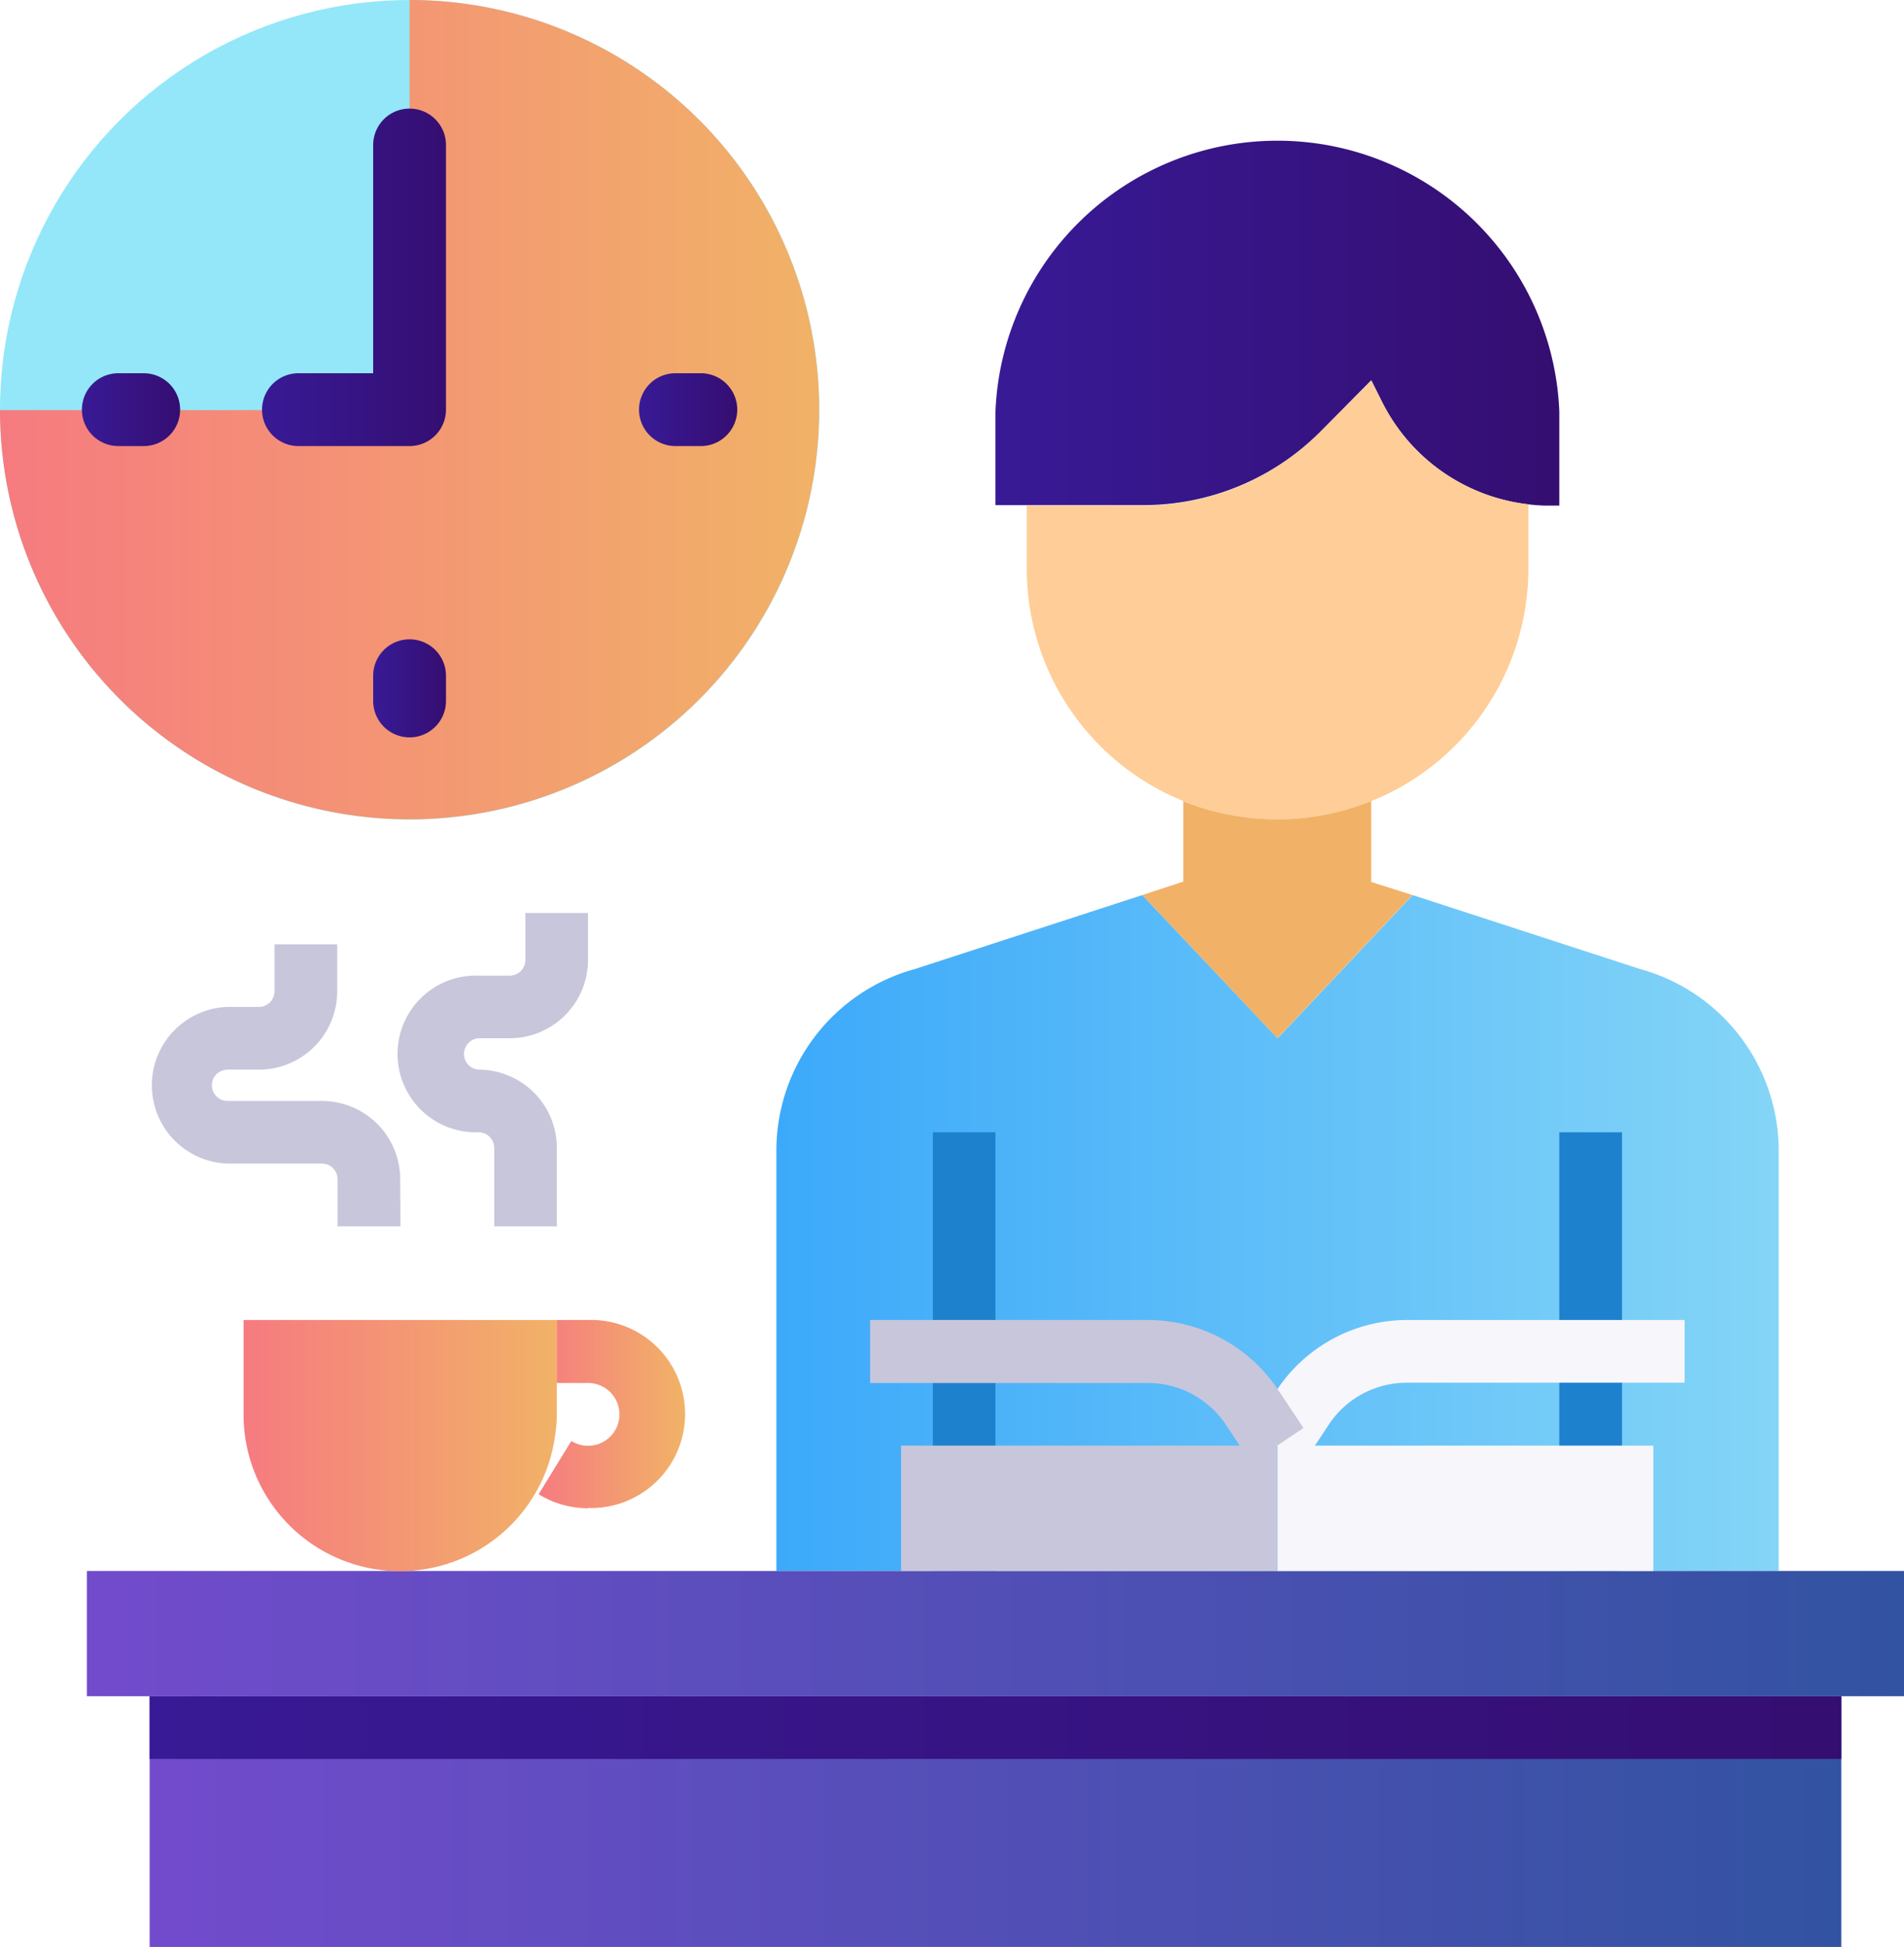 <svg xmlns="http://www.w3.org/2000/svg" xmlns:xlink="http://www.w3.org/1999/xlink" viewBox="0 0 209.19 213.87"><defs><linearGradient id="New_Gradient_Swatch_copy_6" x1="85.28" y1="135.45" x2="195.42" y2="135.45" gradientUnits="userSpaceOnUse"><stop offset="0" stop-color="#3ca9fa"/><stop offset="1" stop-color="#84d5f7"/></linearGradient><linearGradient id="New_Gradient_Swatch_copy_3" x1="9.55" y1="179.45" x2="209.19" y2="179.45" gradientUnits="userSpaceOnUse"><stop offset="0" stop-color="#724bcc"/><stop offset="1" stop-color="#3253a1"/></linearGradient><linearGradient id="New_Gradient_Swatch_copy_3-2" x1="16.44" y1="200.1" x2="202.3" y2="200.1" xlink:href="#New_Gradient_Swatch_copy_3"/><linearGradient id="New_Gradient_Swatch_copy_7" x1="109.37" y1="34.9" x2="171.32" y2="34.9" gradientUnits="userSpaceOnUse"><stop offset="0" stop-color="#381a96"/><stop offset="1" stop-color="#350e71"/></linearGradient><linearGradient id="New_Gradient_Swatch_copy_4" x1="26.76" y1="158.81" x2="61.18" y2="158.81" gradientUnits="userSpaceOnUse"><stop offset="0" stop-color="#f67b80"/><stop offset="1" stop-color="#f1b267"/></linearGradient><linearGradient id="New_Gradient_Swatch_copy_7-2" x1="16.44" y1="189.78" x2="202.3" y2="189.78" xlink:href="#New_Gradient_Swatch_copy_7"/><linearGradient id="New_Gradient_Swatch_copy_4-2" x1="59.18" y1="155.36" x2="74.95" y2="155.36" xlink:href="#New_Gradient_Swatch_copy_4"/><linearGradient id="New_Gradient_Swatch_copy_4-3" x1="0" y1="45.01" x2="90.02" y2="45.01" xlink:href="#New_Gradient_Swatch_copy_4"/><linearGradient id="New_Gradient_Swatch_copy_7-3" x1="70.23" y1="45.05" x2="80.97" y2="45.05" xlink:href="#New_Gradient_Swatch_copy_7"/><linearGradient id="New_Gradient_Swatch_copy_7-4" x1="9.05" y1="44.97" x2="19.79" y2="44.97" xlink:href="#New_Gradient_Swatch_copy_7"/><linearGradient id="New_Gradient_Swatch_copy_7-5" x1="40.99" y1="75.6" x2="48.96" y2="75.6" xlink:href="#New_Gradient_Swatch_copy_7"/><linearGradient id="New_Gradient_Swatch_copy_7-6" x1="28.81" y1="30.47" x2="49.03" y2="30.47" xlink:href="#New_Gradient_Swatch_copy_7"/></defs><g id="Слой_2" data-name="Слой 2"><g id="Layer_1" data-name="Layer 1"><path d="M180.2,106.45l-25-8.13-14.83,15.73L125.51,98.32l-25,8.13a20.68,20.68,0,0,0-15.21,19.93v46.19H195.42V126.38A20.69,20.69,0,0,0,180.2,106.45Z" style="fill:url(#New_Gradient_Swatch_copy_6)"/><path d="M171.32,124.38h6.89v48.19h-6.89Z" style="fill:#1e81ce"/><path d="M102.49,124.38h6.88v48.19h-6.88Z" style="fill:#1e81ce"/><path d="M209.19,172.57v13.76H9.55V172.57H209.19Z" style="fill:url(#New_Gradient_Swatch_copy_3)"/><path d="M16.44,186.33H202.3v27.54H16.44Z" style="fill:url(#New_Gradient_Swatch_copy_3-2)"/><path d="M171.32,45.21V55.54h-1a17.62,17.62,0,0,1-2.41-.14,20.6,20.6,0,0,1-16.08-11.29l-1.17-2.34L145,47.49a27.49,27.49,0,0,1-19.45,8H109.37V45.21a31,31,0,0,1,61.95,0Z" style="fill:url(#New_Gradient_Swatch_copy_7)"/><path d="M150.67,88a27.54,27.54,0,0,1-37.86-25.54V55.54h12.7a27.49,27.49,0,0,0,19.45-8l5.71-5.72,1.17,2.34A20.6,20.6,0,0,0,167.92,55.4l0,.14v6.88A27.55,27.55,0,0,1,150.67,88Z" style="fill:#ffcd97"/><path d="M155.18,98.32l-14.83,15.73L125.51,98.32,130,96.84V88a27.62,27.62,0,0,0,20.65,0v8.88Z" style="fill:#f1b267"/><path d="M61.18,145v10.33a15.07,15.07,0,0,1-.2,2.41,17.19,17.19,0,0,1-34.22-2.41V145Z" style="fill:url(#New_Gradient_Swatch_copy_4)"/><path d="M16.44,186.33H202.3v6.89H16.44Z" style="fill:url(#New_Gradient_Swatch_copy_7-2)"/><path d="M64.62,165.68a10.36,10.36,0,0,1-5.44-1.54l3.59-5.85a3.45,3.45,0,1,0,1.85-6.37H61.18V145h3.44a10.33,10.33,0,1,1,0,20.65Z" style="fill:url(#New_Gradient_Swatch_copy_4-2)"/><path d="M44,134.71H37.09v-5.17a1.72,1.72,0,0,0-1.72-1.72H25a8.61,8.61,0,0,1,0-17.21h3.44a1.72,1.72,0,0,0,1.72-1.72v-5.16h6.89v5.16a8.61,8.61,0,0,1-8.61,8.61H25a1.72,1.72,0,1,0,0,3.44H35.37a8.6,8.6,0,0,1,8.6,8.6Z" style="fill:#c8c6db"/><path d="M61.18,134.71H54.3V126.1a1.72,1.72,0,0,0-1.72-1.72,8.61,8.61,0,1,1,0-17.21H56a1.72,1.72,0,0,0,1.72-1.72v-5.16h6.88v5.16a8.6,8.6,0,0,1-8.6,8.6H52.58a1.73,1.73,0,0,0,0,3.45,8.6,8.6,0,0,1,8.6,8.6Z" style="fill:#c8c6db"/><path d="M143.21,160.71l-5.73-3.82,2.8-4.19A17.18,17.18,0,0,1,154.6,145h30.49v6.89H154.6a10.27,10.27,0,0,0-8.6,4.59Z" style="fill:#f7f6fb"/><path d="M137.48,160.71l-2.79-4.2a10.31,10.31,0,0,0-8.6-4.59H95.6V145h30.49a17.19,17.19,0,0,1,14.33,7.67l2.79,4.19Z" style="fill:#c8c6db"/><path d="M140.35,158.8h41.3v13.77h-41.3Z" style="fill:#f7f6fb"/><path d="M99,158.8h41.31v13.77H99Z" style="fill:#c8c6db"/><circle cx="45.01" cy="45.01" r="45.01" style="fill:#93e7f8"/><path d="M45,0V45.05H0A45,45,0,0,0,45,90h0A45,45,0,0,0,45,0Z" style="fill:url(#New_Gradient_Swatch_copy_4-3)"/><path d="M74.21,49H77a4,4,0,1,0,0-8H74.21a4,4,0,0,0,0,8Z" style="fill:url(#New_Gradient_Swatch_copy_7-3)"/><path d="M19.79,45a4,4,0,0,0-4-4H13a4,4,0,1,0,0,8h2.77A4,4,0,0,0,19.79,45Z" style="fill:url(#New_Gradient_Swatch_copy_7-4)"/><path d="M45,70.23a4,4,0,0,0-4,4V77a4,4,0,1,0,8,0V74.21A4,4,0,0,0,45,70.23Z" style="fill:url(#New_Gradient_Swatch_copy_7-5)"/><path d="M32.79,49H45a4,4,0,0,0,4-4l0-29.07a4,4,0,0,0-4-4h0a4,4,0,0,0-4,4L41,41H32.79a4,4,0,0,0,0,8Z" style="fill:url(#New_Gradient_Swatch_copy_7-6)"/></g></g></svg>